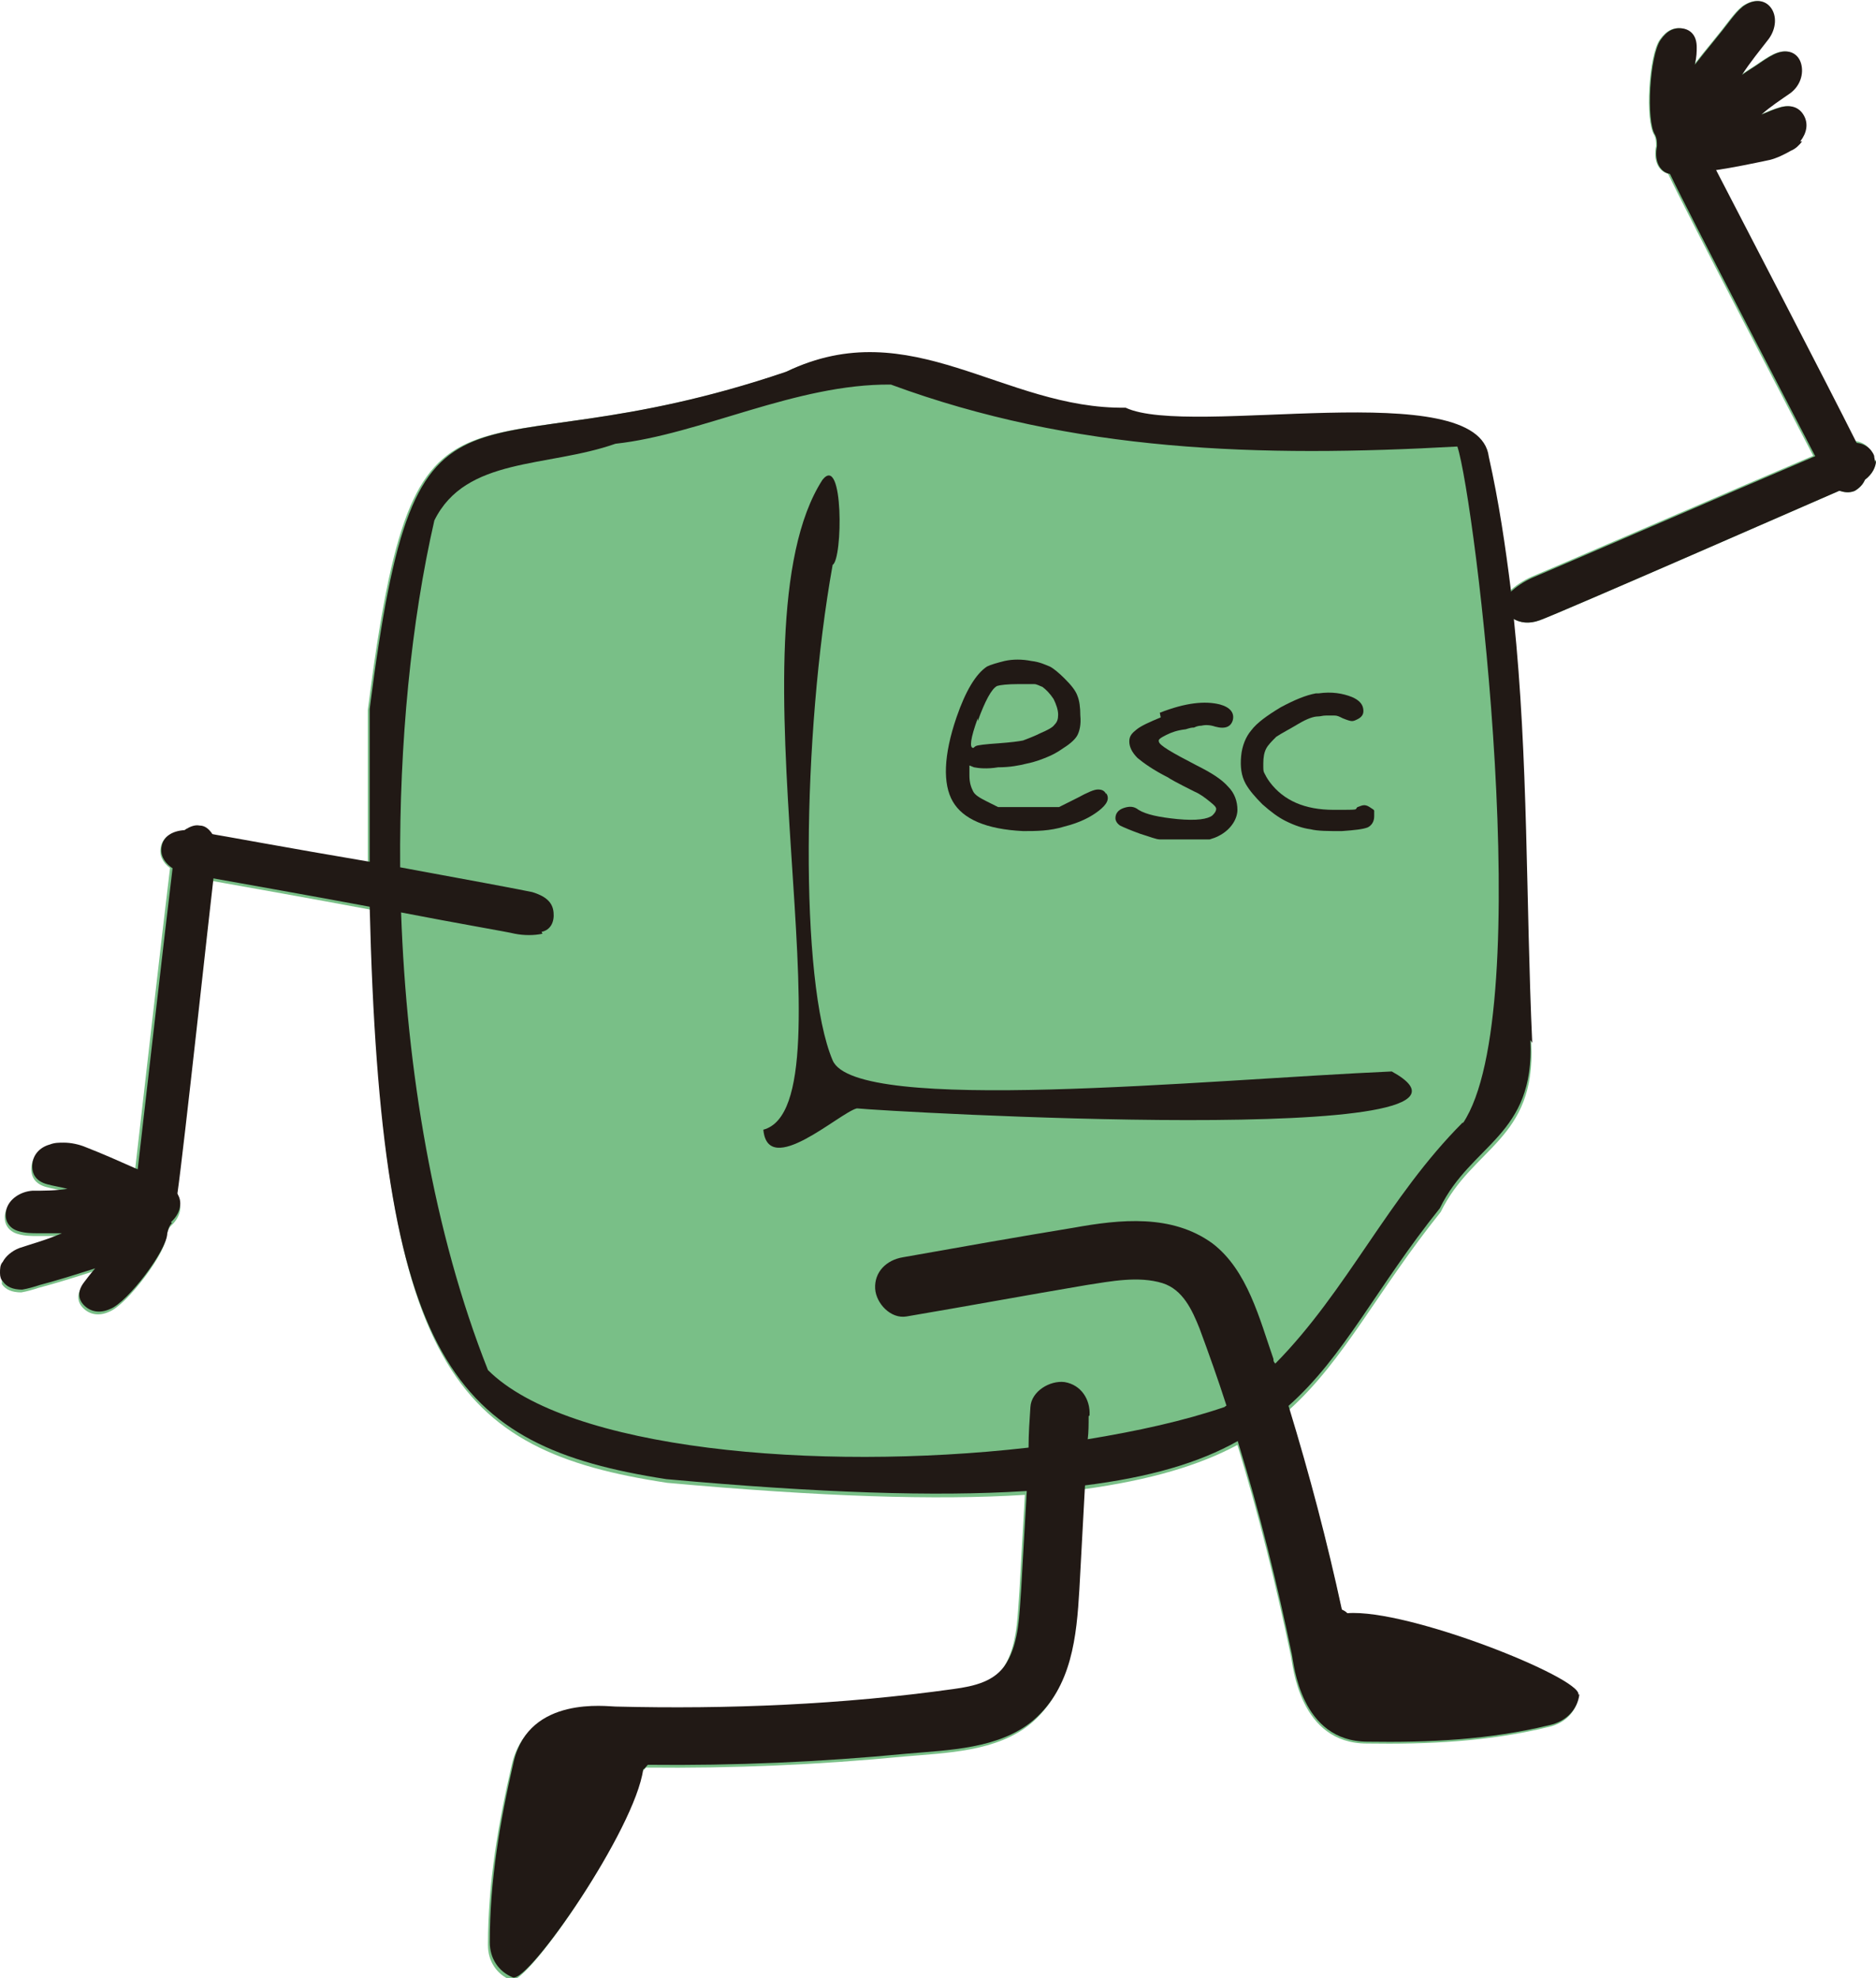 <?xml version="1.0" encoding="UTF-8"?>
<svg id="Layer_2" xmlns="http://www.w3.org/2000/svg" version="1.1" viewBox="0 0 203 214">
  <!-- Generator: Adobe Illustrator 29.2.1, SVG Export Plug-In . SVG Version: 2.1.0 Build 116)  -->
  <defs>
    <style>
      .st0 {
        fill: #79bf87;
      }

      .st1 {
        fill: #211915;
      }
    </style>
  </defs>
  <path class="st0" d="M203,49.8c0,.7-.4,1.5-1.2,2.1-.2.5-.6.9-1.1,1.2-.5.2-1,.2-1.6,0,0,0,0,0-.1,0-1.4.6-30.4,13.3-32.4,14-1.1.4-2.1.3-2.9-.2,1.6,15.4,1.3,30.4,2,46,.5,10.4-6.4,11.2-9.8,18.2-6.9,8.6-10.4,16-16.4,21.4,2.2,7.2,4.1,14.4,5.7,21.8.2.1.4.2.6.4,6.6-.5,25.3,7,25,8.8-.2,1.6-1.4,2.9-3.2,3.3-6.5,1.6-13.1,1.9-19.7,1.8-7.3,0-8-8.5-8.2-9.4-1.6-7.7-3.5-15.4-5.8-22.9-4.1,2.2-9.4,3.8-16.7,4.8-.2,3.7-.4,7.4-.6,11.1h0c-.3,5.1-.8,10.6-5,14.2-3.7,3.1-9.2,3.2-13.7,3.6-9.3.9-18.6,1.3-28,1.2-.2.2-.3.4-.5.5-.9,6.5-12.4,23.1-14.1,22.5-1.5-.6-2.5-2-2.5-3.8,0-6.7,1.1-13.1,2.6-19.6,1.7-7.1,10.1-5.9,11-5.9,12.2.3,24.5-.2,36.6-1.9,2.2-.3,4.5-.8,5.7-2.8,1.4-2.3,1.4-5.4,1.6-8,.2-3.5.4-7,.6-10.5-9.6.6-22.1.2-38.7-1.3-23.2-3.5-30.9-12.6-32.1-62-6.4-1.2-13.2-2.4-17.1-3.1-.4,3.3-3.2,29.2-3.9,34.1.7.9.5,2.2-.6,3.2-.3.3-.4.7-.5,1.1,0,0,0,0,0,0,0,1.8-4.3,7.5-6.2,8.2-1.1.5-2.1.3-2.8-.4-.7-.7-.7-1.6,0-2.5.3-.4.6-.8,1.2-1.5h0c-2.2.7-4.1,1.3-6,1.8-.6.2-1.3.4-1.9.5-1,0-1.7-.3-2.1-.9v-2.1c.3-.6,1-1.2,1.8-1.5,1.5-.5,3-.9,4.6-1.6-.8,0-1.7,0-2.5,0-.7,0-1.4,0-2.1-.2-1.2-.3-1.7-1.3-1.4-2.4.3-1.1,1.5-1.9,2.8-2,1.2,0,2.5,0,3.8-.2-.7-.2-1.5-.3-2.2-.5-1.1-.3-1.7-1-1.6-2.2.1-1,.8-1.8,1.9-2.1.5-.2,1-.2,1.5-.2.8,0,1.7.2,2.4.5,1.8.7,3.6,1.5,5.4,2.3.7-6,3-26.3,3.8-32.8-.8-.6-1.2-1.4-1-2.3.2-1,1.1-1.6,2.4-1.7.5-.3,1-.5,1.5-.4.6,0,1,.4,1.3.8,0,0,0,0,.1,0h0c.7.1,8.8,1.6,17.1,3,0-5.1,0-10.5,0-16.5,5.2-40.7,9.7-24.6,45.1-36.5h0c13.5-6.5,23.5,4.1,36.7,3.9,7,3.2,38.2-3.6,39.3,5.3,1,4.9,1.8,9.7,2.4,14.5.6-.6,1.5-1.2,2.4-1.6,1.7-.7,22.5-9.7,30.5-13.1-1.5-2.9-13.5-25.9-15.7-30.5-1.1-.3-1.6-1.5-1.3-3,0-.4,0-.8-.2-1.2,0,0,0,0,0,0-1-1.5-.6-8.6.6-10.3.7-1,1.5-1.4,2.5-1.2.9.2,1.4.9,1.4,2,0,.5,0,1-.2,1.9h0c1.4-1.8,2.7-3.3,3.9-4.9.4-.5.8-1,1.3-1.4,1.1-.8,2.3-.8,3,.1.7.9.6,2.3-.2,3.4-1,1.3-2,2.5-2.9,3.9.7-.5,1.4-.9,2.1-1.4.6-.4,1.2-.8,1.8-1,1.2-.4,2.2.1,2.5,1.2.3,1.1-.1,2.4-1.2,3.2-1,.7-2.1,1.4-3.1,2.3.7-.3,1.4-.6,2.1-.8,1.1-.3,2,0,2.5.9.5.9.3,1.9-.4,2.8-.3.4-.7.8-1.2,1-.7.4-1.5.8-2.3,1-1.9.4-3.8.8-5.8,1.1,2.8,5.4,12.2,23.5,15.1,29.3,1,0,1.8.6,2.1,1.4,0,.2.1.5.1.7Z"/>
  <g id="Layer_1-2">
    <g>
      <path class="st1" d="M92.8,119.9c2.7.3,73.1,4.4,57.8-4-20.3.9-58,4.7-60.5-1.2-3.6-8.5-3.3-35.2,0-53.6,1.1-.6,1.2-12.1-1.1-9.2-10.6,16.4,3.7,67.6-6.4,70.3.5,5.3,8.2-1.8,10.1-2.3h0Z"/>
      <path class="st1" d="M58.7,101c-.9.2-2,.2-3,0-.8-.2-6.1-1.1-12.3-2.3-1.1-.2-2.2-.4-3.3-.6-6.4-1.2-13.2-2.4-17.1-3.1-1.6-.3-2.7-.5-3.1-.6-.6-.1-1-.3-1.4-.6-.8-.6-1.2-1.4-1-2.3.2-1,1.1-1.6,2.4-1.7.3,0,.7,0,1,0,.6,0,1.2.3,1.8.4,0,0,0,0,.1,0h0c.7.1,8.8,1.6,17.1,3,1.1.2,2.2.4,3.3.6,7.1,1.3,13.5,2.5,14.4,2.7,1.3.4,2.2,1,2.3,2.2.1,1-.3,1.9-1.3,2.1Z"/>
      <path class="st1" d="M23.1,94.7h0c0,0,0,.2,0,.3-.4,3.3-3.2,29.2-3.9,34.1,0,.3,0,.6-.1.7-.3,1.3-.9,2.2-2,2.5-1,.2-1.9-.1-2.2-1.2-.3-.9-.3-2-.2-3,0-.2,0-.8.2-1.6.7-6,3-26.3,3.8-32.8,0-.9.2-1.5.2-1.8.2-1,.6-1.8,1.2-2.2.5-.3,1-.5,1.5-.4.6,0,1,.4,1.3.8.4.6.7,1.4.6,2.5,0,.7-.2,1.3-.3,2Z"/>
      <path class="st1" d="M18.6,132.3c-.3.3-.4.7-.5,1.1,0,0,0,0,0,0,0,1.8-4.3,7.5-6.2,8.2-1.1.5-2.1.3-2.8-.4-.7-.7-.7-1.6,0-2.5.3-.4.6-.8,1.2-1.5h0c-2.2.7-4.1,1.3-6,1.8-.6.2-1.3.4-1.9.5-1,0-1.7-.3-2.1-.9-.2-.2-.3-.5-.3-.9,0-.4,0-.9.3-1.2.3-.6,1-1.2,1.8-1.5,1.5-.5,3-.9,4.6-1.6-.8,0-1.7,0-2.5,0-.7,0-1.4,0-2.1-.2-1.2-.3-1.7-1.3-1.4-2.4.3-1.1,1.5-1.9,2.8-2,1.2,0,2.5,0,3.8-.2-.7-.2-1.5-.3-2.2-.5-1.1-.3-1.7-1-1.6-2.2.1-1,.8-1.8,1.9-2.1.5-.2,1-.2,1.5-.2.8,0,1.7.2,2.4.5,1.8.7,3.6,1.5,5.4,2.3,1,.4,1.9.8,2.8,1.2.6.3,1,.7,1.5,1.2,0,0,0,0,.1.2.7.9.5,2.2-.6,3.2Z"/>
      <path class="st1" d="M203,49.8c0,.7-.4,1.5-1.2,2.1-.2.2-.5.4-.9.5-.6.3-1.2.4-1.8.7,0,0,0,0-.1,0-1.4.6-30.4,13.3-32.4,14-1.1.4-2.1.3-2.9-.2-.1,0-.2-.2-.3-.3-.7-.7-.8-1.7,0-2.5,0,0,0,0,0,0,.6-.6,1.5-1.2,2.4-1.6,1.7-.7,22.5-9.7,30.5-13.1,1.5-.6,2.5-1.1,2.9-1.2.5-.2,1.1-.3,1.5-.3,1,0,1.8.6,2.1,1.4,0,.2.1.5.1.7Z"/>
      <path class="st1" d="M201.8,51.9c-.2.5-.6.9-1.1,1.2-.5.2-1,.2-1.6,0-.7-.3-1.3-.8-1.8-1.7-.3-.6-.5-1.2-.8-1.8h0c0,0,0-.1-.1-.3-1.5-2.9-13.5-25.9-15.7-30.5-.2-.3-.3-.5-.3-.7-.5-1.2-.5-2.3.3-3.2.7-.7,1.6-.9,2.5-.3.7.6,1.4,1.4,1.8,2.3,0,.2.4.7.7,1.5,2.8,5.4,12.2,23.5,15.1,29.3.4.8.7,1.3.8,1.6.4.9.5,1.8.2,2.5Z"/>
      <path class="st1" d="M195,15.3c-.3.4-.7.8-1.2,1-.7.4-1.5.8-2.3,1-1.9.4-3.8.8-5.8,1.1-1,.2-2,.4-3.1.5-.6,0-1.3,0-1.9-.1,0,0,0,0-.1,0-1.1-.3-1.6-1.5-1.3-3,0-.4,0-.8-.2-1.2,0,0,0,0,0,0-1-1.5-.6-8.6.6-10.3.7-1,1.5-1.4,2.5-1.2.9.2,1.4.9,1.4,2,0,.5,0,1-.2,1.9h0c1.4-1.8,2.7-3.3,3.9-4.9.4-.5.8-1,1.3-1.4,1.1-.8,2.3-.8,3,.1.7.9.6,2.3-.2,3.4-1,1.3-2,2.5-2.9,3.9.7-.5,1.4-.9,2.1-1.4.6-.4,1.2-.8,1.8-1,1.2-.4,2.2.1,2.5,1.2.3,1.1-.1,2.4-1.2,3.2-1,.7-2.1,1.4-3.1,2.3.7-.3,1.4-.6,2.1-.8,1.1-.3,2,0,2.5.9.5.9.3,1.9-.4,2.8Z"/>
      <path class="st1" d="M170.9,183.3c-.2,1.6-1.4,2.9-3.2,3.3-6.5,1.6-13.1,1.9-19.7,1.8-7.3,0-8-8.5-8.2-9.4-1.6-7.7-3.5-15.4-5.8-22.9-.4-1.4-.8-2.7-1.3-4.1-.9-2.8-1.9-5.6-2.9-8.3-.8-2-1.8-4.2-4-4.9-2.6-.8-5.6-.2-8.2.2-6.5,1.1-13,2.3-19.5,3.4-1.7.3-3.3-1.4-3.4-3-.1-1.8,1.2-3.1,3-3.4,6.2-1.1,12.4-2.2,18.5-3.2h0c5-.9,10.6-1.5,15,1.7,3.8,2.9,5.1,8.2,6.6,12.5,0,.2,0,.3.2.5.5,1.6,1,3.2,1.5,4.8,2.2,7.2,4.1,14.4,5.7,21.8.2.1.4.2.6.4,6.6-.5,25.3,7,25,8.8Z"/>
      <path class="st1" d="M117.8,153.2c0,.9,0,1.7-.1,2.5,0,1.7-.2,3.4-.3,5.1-.2,3.7-.4,7.4-.6,11.1h0c-.3,5.1-.8,10.6-5,14.2-3.7,3.1-9.2,3.2-13.7,3.6-9.3.9-18.6,1.3-28,1.2-.2.2-.3.4-.5.5-.9,6.5-12.4,23.1-14.1,22.5-1.5-.6-2.5-2-2.5-3.8,0-6.7,1.1-13.1,2.6-19.6,1.7-7.1,10.1-5.9,11-5.9,12.2.3,24.5-.2,36.6-1.9,2.2-.3,4.5-.8,5.7-2.8,1.4-2.3,1.4-5.4,1.6-8,.2-3.5.4-7,.6-10.5h0c0-1.6.1-3.2.2-4.8,0-1.5.1-2.9.2-4.4.1-1.7,2.1-2.9,3.7-2.7,1.8.3,2.8,1.9,2.7,3.6Z"/>
      <path class="st1" d="M165.8,112.8c-.7-15.5-.4-30.5-2-46-.1-1-.2-1.9-.3-2.9-.6-4.8-1.3-9.6-2.4-14.5-1.1-8.9-32.3-2-39.3-5.3-13.2.2-23.2-10.4-36.7-3.9h0c-35.3,12-39.9-4.1-45.1,36.5,0,5.9,0,11.4,0,16.5,0,1.7,0,3.2,0,4.8,1.2,49.4,8.9,58.4,32.1,62,16.6,1.5,29.1,1.9,38.7,1.3h0c2.3-.1,4.4-.3,6.4-.6,7.3-.9,12.6-2.5,16.7-4.8,2.1-1.1,3.9-2.4,5.5-3.8,6.1-5.4,9.5-12.8,16.4-21.4,3.4-7,10.3-7.8,9.8-18.2ZM158.3,121.4c-8.1,8.1-12.5,18.2-20.3,26.1-1.6,1.6-3.3,3.1-5.2,4.5,0,0-.2.1-.3.2-4.4,1.5-9.4,2.6-14.9,3.5-2.1.3-4.2.6-6.4.9-22.9,2.6-49.8.2-58.4-8.4-5.9-14.9-8.8-32.5-9.4-49.5,0-1.6,0-3.2-.1-4.8-.1-13.6,1.2-26.7,3.7-37.6,3.4-6.9,12.2-5.7,19.6-8.3,9.2-1,19.5-6.5,29.8-6.4,19.8,7.3,39.9,7.9,61.3,6.7,1.9,5.8,8.7,61.1.6,73.2Z"/>
      <path class="st1" d="M119.7,85.9c-.2-.4-.5-.5-.9-.5s-1.1.3-2.2.9l-2,1h-6.6l-1.2-.6c-.8-.4-1.3-.7-1.5-1.1s-.4-.9-.4-1.7v-1.1l.5.2c.5.1,1.4.2,2.6,0,1.3,0,2.3-.2,3.1-.4,1-.2,1.7-.5,2.2-.7.5-.2,1.1-.5,1.8-1,.8-.5,1.3-1,1.5-1.4.2-.4.4-1.1.3-2.1,0-.9-.1-1.6-.3-2.1-.2-.6-.7-1.2-1.4-1.9-.6-.6-1.2-1.1-1.6-1.3-.5-.2-1.1-.5-2-.6-1-.2-2-.2-2.9,0h0c-.8.2-1.5.4-1.9.6-1.2.8-2.3,2.6-3.3,5.5-1.4,4.1-1.5,7.2-.4,9.1,1.1,1.9,3.6,3,7.6,3.2,1.4,0,2.9,0,4.5-.5,1.6-.4,2.8-1,3.7-1.7.9-.7,1.2-1.3.8-1.9ZM105.8,78c.8-2.2,1.5-3.5,2.1-3.8.3-.1,1.1-.2,2.3-.2s1.4,0,1.7,0c.3,0,.6.2.9.3h0c.4.3.8.7,1.2,1.3.3.6.5,1.2.5,1.7s-.1.8-.4,1.1c-.2.3-.8.6-1.5.9-.8.4-1.4.6-1.9.8-.5.1-1.3.2-2.6.3-1.5.1-2.3.2-2.5.3s-.2.2-.3.2c-.4,0-.3-1,.5-3.2Z"/>
      <path class="st1" d="M125.5,77.1c2.8-1.1,4.9-1.3,6.5-.9,1.1.3,1.6.9,1.4,1.7-.2.7-.8,1-1.9.7-.6-.2-1.1-.2-1.5-.1-.1,0-.4,0-.8.2-.5,0-.8.2-1,.2-.8.1-1.4.3-2,.6-.6.3-.9.5-.8.7,0,.4,1.4,1.2,4.1,2.6,1.6.8,2.7,1.5,3.4,2.3.7.7,1,1.6,1,2.5s-.6,2-1.8,2.7c-.5.3-.9.4-1.2.5-.3,0-1.2,0-2.6,0-1.4,0-2.3,0-2.8,0-.4,0-1.1-.3-2.1-.6-1.1-.4-1.8-.7-2.2-.9-.3-.2-.5-.5-.5-.8,0-.5.3-.9.9-1.1s1.1-.2,1.6.2c.8.5,2.2.8,4.2,1,2.1.2,3.3,0,3.8-.4.3-.3.4-.5.4-.7s-.2-.4-.7-.8c-.5-.4-1-.8-1.7-1.1-1.8-.9-2.7-1.4-2.8-1.5-1.6-.8-2.7-1.6-3.3-2.1-.6-.6-.9-1.2-.9-1.8s.3-.9.8-1.3,1.4-.8,2.6-1.3h0Z"/>
      <path class="st1" d="M142.7,75c1.4-.2,2.6,0,3.6.4.7.3,1.1.7,1.2,1.2s0,.9-.6,1.2c-.2.1-.4.2-.6.2-.2,0-.5-.1-1-.3-.4-.2-.6-.3-.9-.3s-.5,0-.9,0c-.4,0-.6.1-.9.1-.4,0-1.1.2-2.1.8s-1.8,1-2.4,1.4c-.5.5-.9.9-1.1,1.3-.2.4-.3.9-.3,1.6s0,.8.1,1,.3.6.6,1c1.5,2,3.8,3,6.9,3s2.2,0,2.6-.3c.3-.1.5-.2.7-.2.1,0,.3,0,.6.2.3.2.5.3.5.4,0,.1,0,.3,0,.6,0,.6-.3,1-.7,1.2-.5.2-1.4.3-2.8.4-1.5,0-2.6,0-3.4-.2-.8-.1-1.7-.4-2.7-.9-.8-.4-1.6-1-2.5-1.8-.8-.8-1.4-1.5-1.8-2.2-.5-.9-.6-1.9-.5-3,.1-1.1.5-2.1,1.1-2.8.6-.8,1.7-1.6,3.2-2.5,1.5-.8,2.7-1.3,3.8-1.5h0Z"/>
    </g>
  </g>
</svg>
